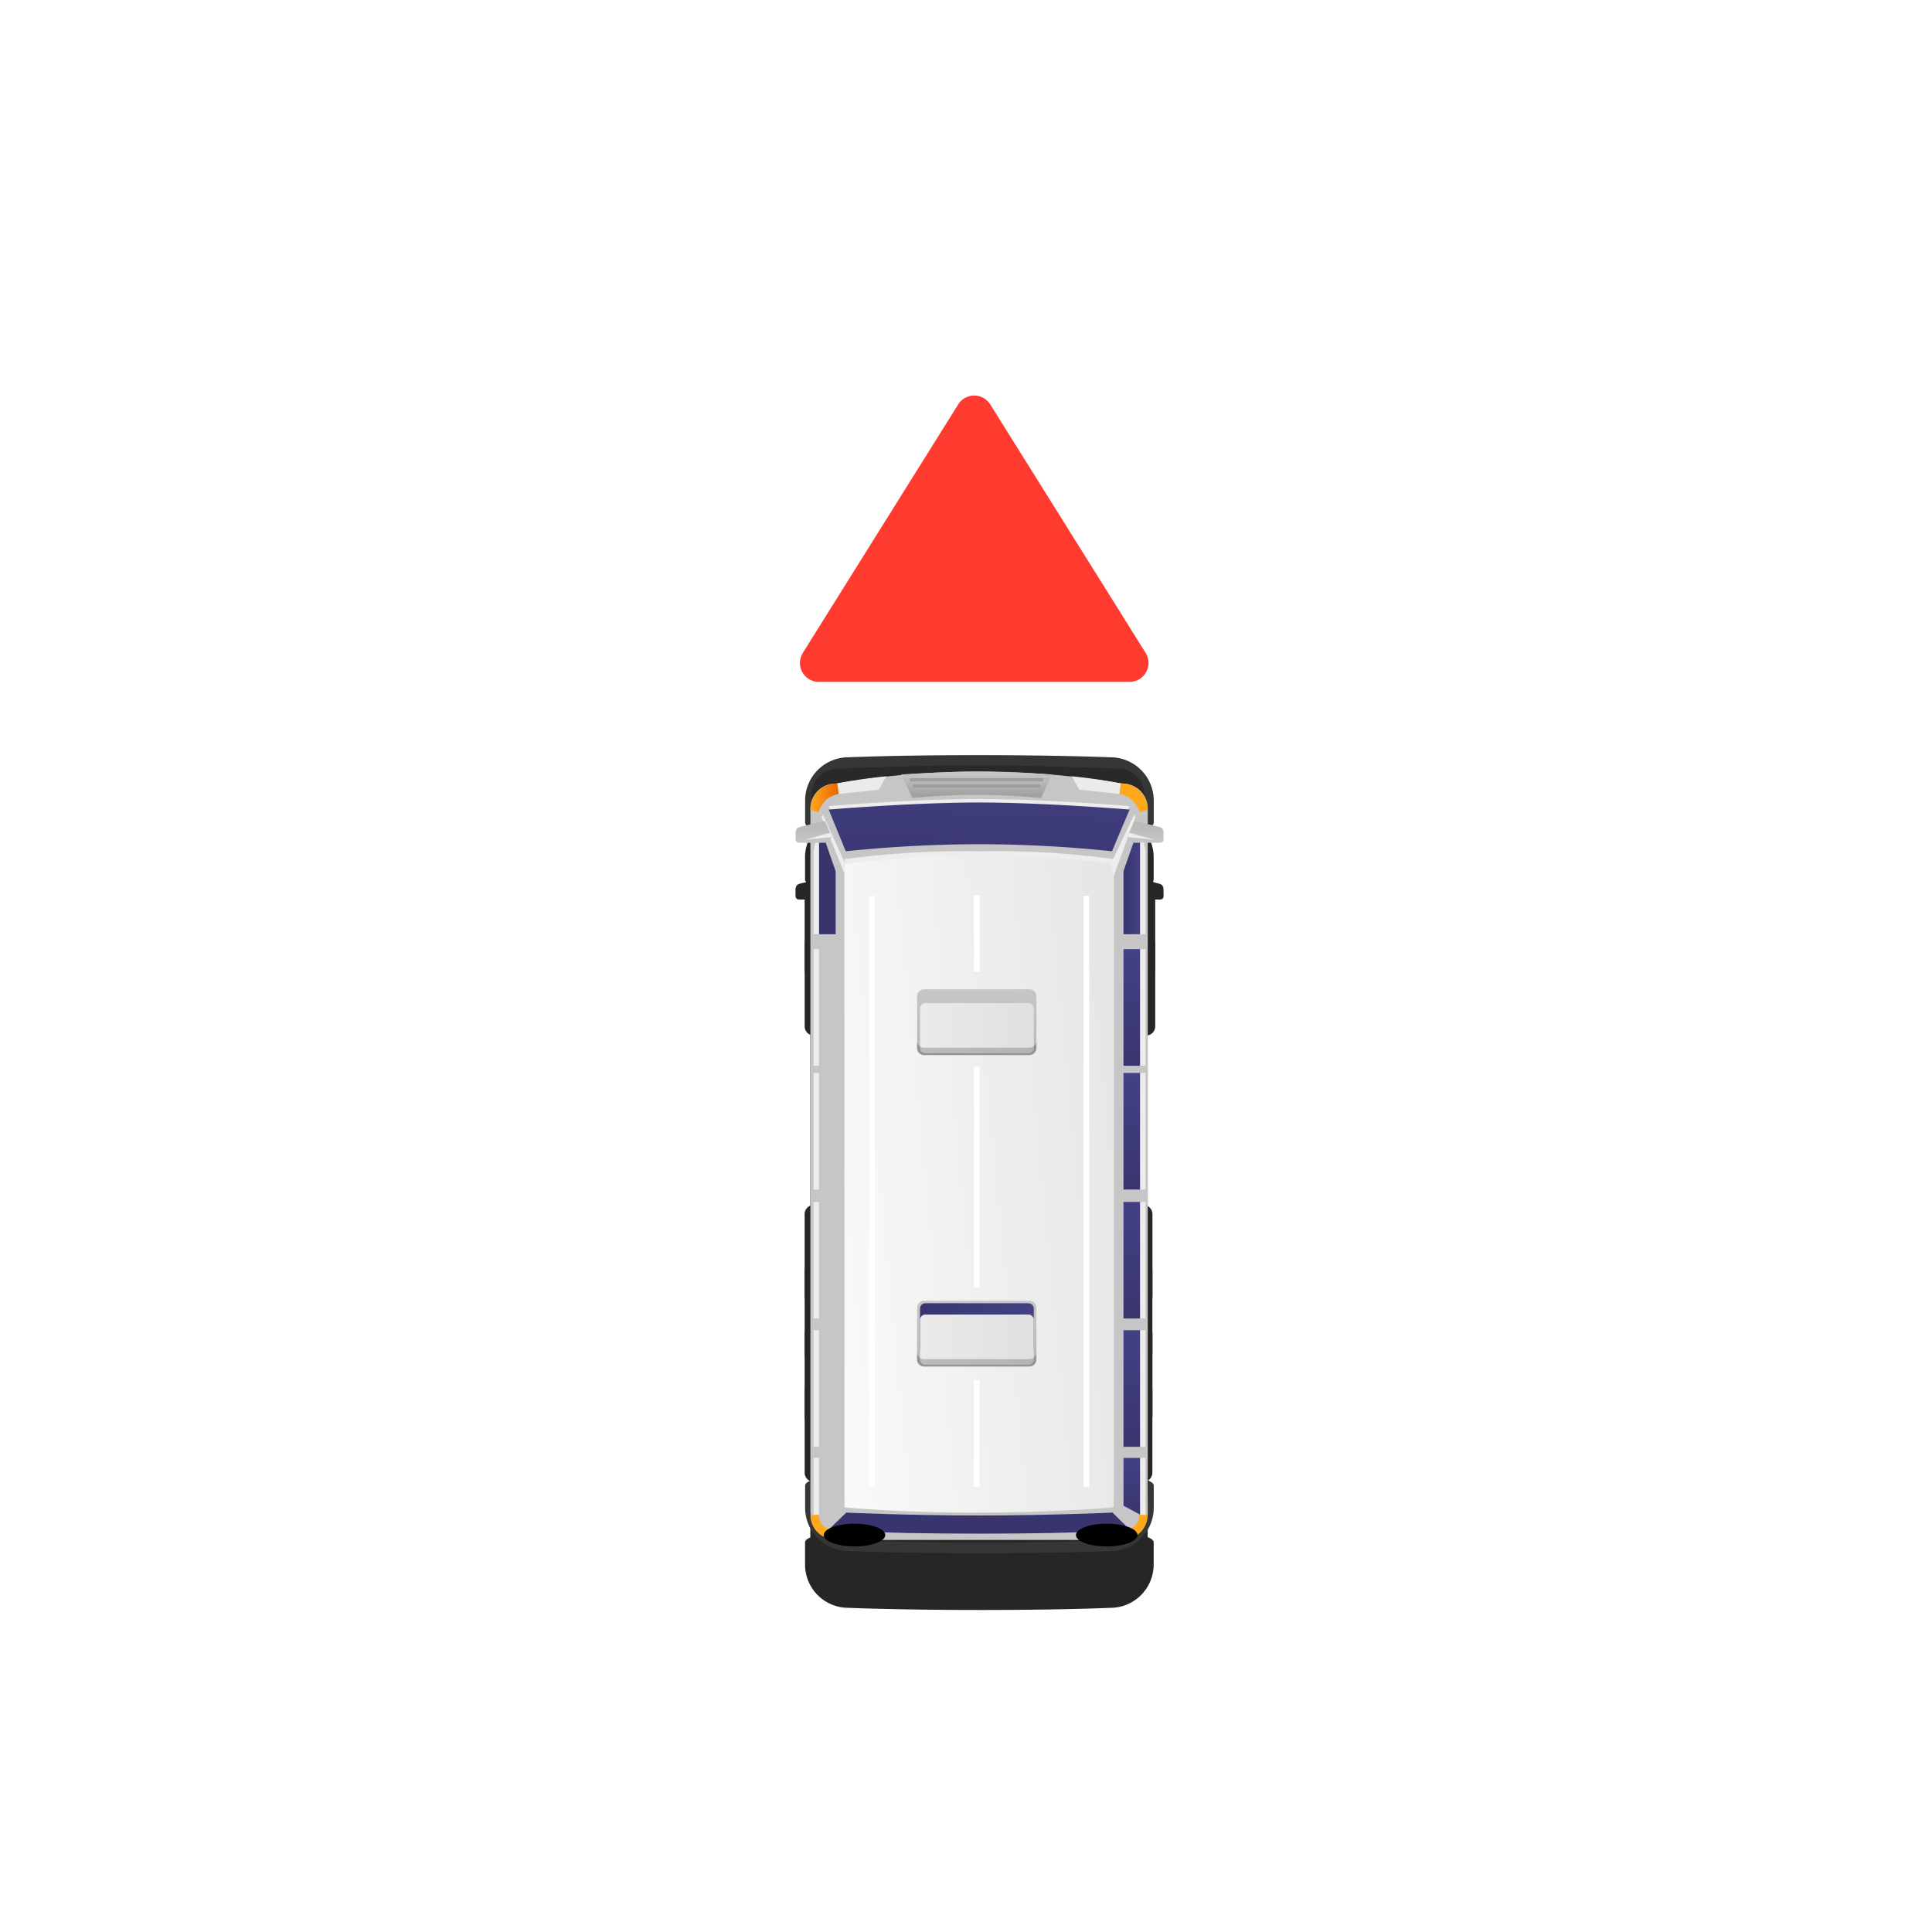 <svg xmlns="http://www.w3.org/2000/svg" xmlns:xlink="http://www.w3.org/1999/xlink" width="102" height="102" viewBox="0 0 102 102">
  <defs>
    <filter id="Union_23" x="32.501" y="33.366" width="38.429" height="61.134" filterUnits="userSpaceOnUse">
      <feOffset dy="3" input="SourceAlpha"/>
      <feGaussianBlur stdDeviation="3" result="blur"/>
      <feFlood flood-opacity="0.302"/>
      <feComposite operator="in" in2="blur"/>
      <feComposite in="SourceGraphic"/>
    </filter>
    <linearGradient id="linear-gradient" x1="0.5" y1="1" x2="0.5" gradientUnits="objectBoundingBox">
      <stop offset="0" stop-color="#c6c6c6"/>
      <stop offset="1" stop-color="#c6c6c6"/>
    </linearGradient>
    <linearGradient id="linear-gradient-2" x1="0.11" y1="1.958" x2="0.839" y2="-0.702" gradientUnits="objectBoundingBox">
      <stop offset="0" stop-color="#434185"/>
      <stop offset="1" stop-color="#38356e"/>
    </linearGradient>
    <linearGradient id="linear-gradient-3" x1="-17.307" y1="716.064" x2="-16.596" y2="710.057" xlink:href="#linear-gradient-2"/>
    <linearGradient id="linear-gradient-4" x1="0" y1="0.5" x2="1" y2="0.5" xlink:href="#linear-gradient-2"/>
    <linearGradient id="linear-gradient-5" x1="-294.712" y1="0.5" x2="-293.712" y2="0.5" xlink:href="#linear-gradient-2"/>
    <linearGradient id="linear-gradient-6" x1="-0.4" y1="0.707" x2="1.405" y2="0.288" gradientUnits="objectBoundingBox">
      <stop offset="0" stop-color="#e0e0e0"/>
      <stop offset="1" stop-color="#fff"/>
    </linearGradient>
    <linearGradient id="linear-gradient-7" y1="0.5" x2="1" y2="0.5" gradientUnits="objectBoundingBox">
      <stop offset="0" stop-color="#e86500"/>
      <stop offset="1" stop-color="#ffa81c"/>
    </linearGradient>
    <linearGradient id="linear-gradient-8" x1="-189.762" y1="0.5" x2="-188.762" y2="0.5" xlink:href="#linear-gradient-7"/>
    <linearGradient id="linear-gradient-9" x1="-184.46" y1="598.815" x2="-183.46" y2="598.815" xlink:href="#linear-gradient-7"/>
    <linearGradient id="linear-gradient-10" x1="-19.878" y1="598.815" x2="-18.878" y2="598.815" xlink:href="#linear-gradient-7"/>
    <linearGradient id="linear-gradient-11" x1="0.5" y1="0.996" x2="0.5" y2="0.1" gradientUnits="objectBoundingBox">
      <stop offset="0" stop-color="#c9c9c9"/>
      <stop offset="1" stop-color="#a1a1a1"/>
    </linearGradient>
    <linearGradient id="linear-gradient-12" x1="0.5" y1="1" x2="0.5" y2="0" xlink:href="#linear-gradient-2"/>
    <linearGradient id="linear-gradient-22" x1="0.5" y1="1" x2="0.5" gradientUnits="objectBoundingBox">
      <stop offset="0" stop-color="#c6c6c6"/>
      <stop offset="1" stop-color="#b8b8b8"/>
    </linearGradient>
    <linearGradient id="linear-gradient-24" y1="0.5" x2="1" y2="0.5" gradientUnits="objectBoundingBox">
      <stop offset="0" stop-color="#e0e0e0"/>
      <stop offset="1" stop-color="#eaeaea"/>
    </linearGradient>
    <linearGradient id="linear-gradient-28" x1="305.519" y1="1" x2="305.519" gradientUnits="objectBoundingBox">
      <stop offset="0" stop-color="#b8b8b8"/>
      <stop offset="1" stop-color="#c6c6c6"/>
    </linearGradient>
    <linearGradient id="linear-gradient-29" x1="424.954" y1="1" x2="424.954" y2="0" xlink:href="#linear-gradient-28"/>
    <radialGradient id="radial-gradient" cx="0.5" cy="0.5" r="1.346" gradientTransform="translate(0.314 -406.408) scale(0.371 0.372)" gradientUnits="objectBoundingBox">
      <stop offset="0" stop-color="#f40"/>
      <stop offset="1"/>
    </radialGradient>
    <radialGradient id="radial-gradient-2" cx="0.5" cy="0.5" r="1.346" gradientTransform="translate(0.314 -406.408) scale(0.372 0.372)" xlink:href="#radial-gradient"/>
    <clipPath id="clip-Artboard_20">
      <rect width="102" height="102"/>
    </clipPath>
  </defs>
  <g id="Artboard_20" data-name="Artboard – 20" clip-path="url(#clip-Artboard_20)">
    <g id="Group_11714" data-name="Group 11714">
      <g id="Group_11708" data-name="Group 11708" transform="translate(-1 5)">
        <g id="Group_10988" data-name="Group 10988" transform="translate(-489.568 -3832) rotate(180)">
          <g id="Group_10959" data-name="Group 10959" transform="translate(483.344 -1711.729)">
            <g transform="matrix(-1, 0, 0, -1, -973.91, -2115.27)" filter="url(#Union_23)">
              <path id="Union_23-2" data-name="Union 23" d="M2.807,42.02A2.286,2.286,0,0,1,.52,39.735V38.561a.179.179,0,0,1,.067-.128c-.162-.038-.3-.072-.368-.091C-.019,38.271,0,38.1,0,37.9s-.052-.393.214-.393H.837V35.628a.488.488,0,0,1-.4-.479V30.815a.488.488,0,0,1,.4-.479V18.326A.488.488,0,0,1,.588,17.9V13.568a.488.488,0,0,1,.249-.426v-1.13a.488.488,0,0,1-.249-.425V7.251a.486.486,0,0,1,.249-.425V3.845C.632,3.763.52,3.672.52,3.574V2.4A2.287,2.287,0,0,1,2.807.114S5.285,0,9.627,0s7.014.114,7.014.114A2.285,2.285,0,0,1,18.926,2.4V3.574c0,.092-.1.177-.28.256V6.8a.488.488,0,0,1,.3.451v4.333a.489.489,0,0,1-.3.452v1.079a.488.488,0,0,1,.3.451V17.9a.488.488,0,0,1-.3.451V30.364a.488.488,0,0,1,.3.451v4.333a.489.489,0,0,1-.3.452v1.909h.566c.265,0,.215.2.215.393s.022.369-.215.439c-.067.019-.2.051-.356.088a.182.182,0,0,1,.07.131v1.174a2.285,2.285,0,0,1-2.285,2.285s-2.48.113-6.821.113S2.807,42.02,2.807,42.02Z" transform="translate(61.43 82) rotate(180)" fill="#262626" stroke="rgba(0,0,0,0)" stroke-miterlimit="10" stroke-width="1"/>
            </g>
            <g id="Group_10937" data-name="Group 10937" transform="translate(-1047.958 -2209.679)">
              <g id="Group_10936" data-name="Group 10936" transform="translate(12.614 12.407)">
                <g id="Group_10930" data-name="Group 10930" transform="translate(0.442 6.764)">
                  <path id="Rectangle_3982" data-name="Rectangle 3982" d="M.488,0H1.607A.489.489,0,0,1,2.1.489V4.82a.489.489,0,0,1-.489.489H.488A.488.488,0,0,1,0,4.821V.488A.488.488,0,0,1,.488,0Z" transform="translate(0 23.563)" fill="#262626"/>
                  <path id="Rectangle_3983" data-name="Rectangle 3983" d="M.488,0H1.61A.488.488,0,0,1,2.1.488V4.82a.489.489,0,0,1-.489.489H.488A.488.488,0,0,1,0,4.821V.488A.488.488,0,0,1,.488,0Z" transform="translate(16.409 23.563)" fill="#262626"/>
                  <path id="Rectangle_3984" data-name="Rectangle 3984" d="M.487,0H1.609A.488.488,0,0,1,2.1.488V4.82a.489.489,0,0,1-.489.489H.488A.488.488,0,0,1,0,4.821V.487A.487.487,0,0,1,.487,0Z" transform="translate(16.409)" fill="#262626"/>
                  <path id="Rectangle_3985" data-name="Rectangle 3985" d="M.489,0h1.12A.488.488,0,0,1,2.1.488V4.822a.487.487,0,0,1-.487.487H.488A.488.488,0,0,1,0,4.821V.489A.489.489,0,0,1,.489,0Z" transform="translate(16.409 6.314)" fill="#262626"/>
                  <path id="Rectangle_3986" data-name="Rectangle 3986" d="M.487,0H1.608A.488.488,0,0,1,2.1.488V4.82a.489.489,0,0,1-.489.489H.488A.488.488,0,0,1,0,4.821V.487A.487.487,0,0,1,.487,0Z" transform="translate(0.146)" fill="#262626"/>
                  <path id="Rectangle_3987" data-name="Rectangle 3987" d="M.489,0H1.608A.488.488,0,0,1,2.1.488V4.822a.487.487,0,0,1-.487.487H.488A.488.488,0,0,1,0,4.821V.489A.489.489,0,0,1,.489,0Z" transform="translate(0.146 6.314)" fill="#262626"/>
                </g>
                <path id="Path_21824" data-name="Path 21824" d="M167.923,71.607a2.285,2.285,0,0,1-2.285,2.285s-2.48.113-6.821.113-7.013-.113-7.013-.113a2.286,2.286,0,0,1-2.287-2.285V70.433c0-1.262,18.406-1.262,18.406,0Z" transform="translate(-148.997 -31.872)" fill="#363636"/>
                <path id="Path_21825" data-name="Path 21825" d="M149.922,70.1s.047,1.393.092,1.822a1.335,1.335,0,0,0,1.293,1.356s4.348.181,7.552.181,7.421-.181,7.421-.181a1.378,1.378,0,0,0,1.292-1.356c.051-.5.095-1.744.095-1.744Z" transform="translate(-148.99 -31.861)" fill="#292929"/>
                <path id="Path_21826" data-name="Path 21826" d="M149.517,34.926a2.287,2.287,0,0,1,2.287-2.284s2.478-.114,6.82-.114,7.014.114,7.014.114a2.286,2.286,0,0,1,2.285,2.284V36.1c0,1.261-18.406,1.261-18.406,0Z" transform="translate(-148.997 -32.528)" fill="#363636"/>
                <path id="Path_21827" data-name="Path 21827" d="M167.508,36.412s-.047-1.392-.093-1.823a1.332,1.332,0,0,0-1.29-1.353s-4.347-.183-7.552-.183-7.424.183-7.424.183a1.376,1.376,0,0,0-1.292,1.353c-.051.5-.094,1.746-.094,1.746Z" transform="translate(-148.993 -32.519)" fill="#292929"/>
                <path id="Path_21828" data-name="Path 21828" d="M167.638,71.828a1.319,1.319,0,0,1-1.318,1.319,45.551,45.551,0,0,1-15.172,0,1.32,1.32,0,0,1-1.32-1.319V34.623c0-.728,1.205-1.406,2.944-1.406h11.953c2.222,0,2.913.77,2.913,1.5Z" transform="translate(-148.991 -32.516)" fill="url(#linear-gradient)"/>
                <path id="Path_21829" data-name="Path 21829" d="M151.7,69.122a68.353,68.353,0,0,0,7,.374,70.289,70.289,0,0,0,7.056-.374l.9,2.2s-4.43.374-7.925.374-7.961-.374-7.961-.374Z" transform="translate(-148.975 -31.878)" fill="#ededed"/>
                <path id="Path_21830" data-name="Path 21830" d="M151.7,68.94a68.533,68.533,0,0,0,7,.373,70.474,70.474,0,0,0,7.056-.373l.9,2.2s-4.43.374-7.925.374-7.961-.374-7.961-.374Z" transform="translate(-148.975 -31.881)" fill="url(#linear-gradient-2)"/>
                <path id="Path_21831" data-name="Path 21831" d="M165.727,34.654s-3.227-.152-7-.152-7.054.152-7.054.152l-.906-.894s2.058-.218,7.859-.218c6.078,0,8.027.218,8.027.218Z" transform="translate(-148.975 -32.51)" fill="url(#linear-gradient-3)"/>
                <path id="Path_21832" data-name="Path 21832" d="M150.22,64.636v5.853l.882-2.526V64.636Z" transform="translate(-148.984 -31.958)" fill="url(#linear-gradient-4)"/>
                <path id="Path_21833" data-name="Path 21833" d="M166.9,64.636v5.853l-.882-2.526V64.636Z" transform="translate(-148.704 -31.958)" fill="url(#linear-gradient-5)"/>
                <path id="Path_21834" data-name="Path 21834" d="M165.806,69.12a47.666,47.666,0,0,1-7.155.416,45.381,45.381,0,0,1-7.059-.416V35.363h14.214Z" transform="translate(-148.96 -32.478)" fill="#ededed"/>
                <path id="Path_21835" data-name="Path 21835" d="M165.806,68.869a47.666,47.666,0,0,1-7.155.416,45.381,45.381,0,0,1-7.059-.416V34.911s3.083-.276,7.275-.276,6.939.276,6.939.276Z" transform="translate(-148.96 -32.491)" fill="url(#linear-gradient-6)"/>
                <path id="Path_21836" data-name="Path 21836" d="M165.981,72.467l-.079-.553-2.116.223-.4.709s.741-.075,1.385-.17S165.981,72.467,165.981,72.467Z" transform="translate(-148.751 -31.829)" fill="#ebebeb"/>
                <path id="Path_21837" data-name="Path 21837" d="M166.937,70.963l.416.138a1.378,1.378,0,0,1-1.416,1.382l-.079-.553a1.52,1.52,0,0,0,.686-.327A2.117,2.117,0,0,0,166.937,70.963Z" transform="translate(-148.707 -31.845)" fill="url(#linear-gradient-7)"/>
                <path id="Path_21838" data-name="Path 21838" d="M151.221,72.467l.078-.553,2.116.223.4.709s-.741-.075-1.385-.17S151.221,72.467,151.221,72.467Z" transform="translate(-148.967 -31.829)" fill="#ebebeb"/>
                <path id="Path_21839" data-name="Path 21839" d="M150.247,70.963l-.419.138a1.38,1.38,0,0,0,1.418,1.382l.078-.553a1.512,1.512,0,0,1-.684-.327A2.115,2.115,0,0,1,150.247,70.963Z" transform="translate(-148.991 -31.845)" fill="url(#linear-gradient-8)"/>
                <path id="Path_21840" data-name="Path 21840" d="M151.221,33.256v.473l1.483-.062.013-.45Z" transform="translate(-148.967 -32.516)" fill="#820000"/>
                <path id="Path_21841" data-name="Path 21841" d="M150.271,34.548l-.438-.028a1.28,1.28,0,0,1,1.413-1.263v.472a1,1,0,0,0-.753.244A.9.9,0,0,0,150.271,34.548Z" transform="translate(-148.991 -32.515)" fill="url(#linear-gradient-9)"/>
                <path id="Path_21842" data-name="Path 21842" d="M165.967,33.256v.473l-1.482-.062-.014-.45Z" transform="translate(-148.731 -32.516)" fill="#820000"/>
                <path id="Path_21843" data-name="Path 21843" d="M166.916,34.548l.436-.028a1.278,1.278,0,0,0-1.411-1.263v.472a.993.993,0,0,1,.751.244A.894.894,0,0,1,166.916,34.548Z" transform="translate(-148.705 -32.515)" fill="url(#linear-gradient-10)"/>
                <g id="Group_10931" data-name="Group 10931" transform="translate(5.886 39.871)">
                  <path id="Path_21844" data-name="Path 21844" d="M162.165,71.7s-1.595.173-3.383.173-3.406-.173-3.406-.173l-.586,1.243s2.125.154,3.958.154,4.006-.154,4.006-.154Z" transform="translate(-154.789 -71.703)" fill="url(#linear-gradient-11)"/>
                  <rect id="Rectangle_3988" data-name="Rectangle 3988" width="7.029" height="0.164" transform="translate(0.467 0.88)" fill="#9e9e9e"/>
                  <rect id="Rectangle_3989" data-name="Rectangle 3989" width="6.721" height="0.165" transform="translate(0.621 0.553)" fill="#9e9e9e"/>
                </g>
                <rect id="Rectangle_3990" data-name="Rectangle 3990" width="0.882" height="6.155" transform="translate(1.236 25.735)" fill="url(#linear-gradient-12)"/>
                <rect id="Rectangle_3991" data-name="Rectangle 3991" width="0.882" height="6.155" transform="translate(17.314 25.735)" fill="url(#linear-gradient-12)"/>
                <path id="Path_21845" data-name="Path 21845" d="M167.168,64.636h-.283v5.853l.283-1.473Z" transform="translate(-148.689 -31.958)" fill="#ededed"/>
                <path id="Path_21846" data-name="Path 21846" d="M150.225,64.636h-.282v4.38l.282,1.473Z" transform="translate(-148.989 -31.958)" fill="#ededed"/>
                <rect id="Rectangle_3992" data-name="Rectangle 3992" width="0.283" height="6.155" transform="translate(18.196 25.735)" fill="#ededed"/>
                <rect id="Rectangle_3993" data-name="Rectangle 3993" width="0.282" height="6.155" transform="translate(0.954 25.735)" fill="#ededed"/>
                <rect id="Rectangle_3994" data-name="Rectangle 3994" width="0.882" height="6.155" transform="translate(1.236 19.2)" fill="url(#linear-gradient-12)"/>
                <rect id="Rectangle_3995" data-name="Rectangle 3995" width="0.882" height="6.155" transform="translate(17.314 19.2)" fill="url(#linear-gradient-12)"/>
                <rect id="Rectangle_3996" data-name="Rectangle 3996" width="0.283" height="6.155" transform="translate(18.196 19.2)" fill="#ededed"/>
                <rect id="Rectangle_3997" data-name="Rectangle 3997" width="0.282" height="6.155" transform="translate(0.954 19.2)" fill="#ededed"/>
                <rect id="Rectangle_3998" data-name="Rectangle 3998" width="0.882" height="6.155" transform="translate(1.236 12.39)" fill="url(#linear-gradient-12)"/>
                <rect id="Rectangle_3999" data-name="Rectangle 3999" width="0.882" height="6.155" transform="translate(17.314 12.39)" fill="url(#linear-gradient-12)"/>
                <rect id="Rectangle_4000" data-name="Rectangle 4000" width="0.283" height="6.155" transform="translate(18.196 12.39)" fill="#ededed"/>
                <rect id="Rectangle_4001" data-name="Rectangle 4001" width="0.282" height="6.155" transform="translate(0.954 12.39)" fill="#ededed"/>
                <rect id="Rectangle_4002" data-name="Rectangle 4002" width="0.882" height="6.155" transform="translate(1.236 5.617)" fill="url(#linear-gradient-12)"/>
                <rect id="Rectangle_4003" data-name="Rectangle 4003" width="0.882" height="6.155" transform="translate(17.314 5.617)" fill="url(#linear-gradient-12)"/>
                <rect id="Rectangle_4004" data-name="Rectangle 4004" width="0.283" height="6.155" transform="translate(18.196 5.617)" fill="#ededed"/>
                <rect id="Rectangle_4005" data-name="Rectangle 4005" width="0.282" height="6.155" transform="translate(0.954 5.617)" fill="#ededed"/>
                <path id="Path_21847" data-name="Path 21847" d="M151.1,35l-.882-.476v3h.882Z" transform="translate(-148.984 -32.493)" fill="url(#linear-gradient-12)"/>
                <path id="Path_21848" data-name="Path 21848" d="M166.9,34.525l-.882.476v2.528h.882Z" transform="translate(-148.704 -32.493)" fill="url(#linear-gradient-12)"/>
                <rect id="Rectangle_4006" data-name="Rectangle 4006" width="0.283" height="3.004" transform="translate(18.196 2.032)" fill="#ededed"/>
                <rect id="Rectangle_4007" data-name="Rectangle 4007" width="0.282" height="3.004" transform="translate(0.954 2.032)" fill="#ededed"/>
                <path id="Path_21849" data-name="Path 21849" d="M165.509,68.278,166.7,70.9l.065-.144-1.2-2.964Z" transform="translate(-148.713 -31.902)" fill="#ededed"/>
                <path id="Path_21850" data-name="Path 21850" d="M151.766,68.282l-1.232,2.62-.064-.144,1.141-3.087Z" transform="translate(-148.98 -31.904)" fill="#ededed"/>
                <g id="Group_10932" data-name="Group 10932" transform="translate(6.714 26.298)">
                  <path id="Rectangle_4008" data-name="Rectangle 4008" d="M.372,0H5.932A.373.373,0,0,1,6.3.373V3.1a.374.374,0,0,1-.374.374H.372A.372.372,0,0,1,0,3.1V.372A.372.372,0,0,1,.372,0Z" transform="translate(0 0)" fill="url(#linear-gradient-22)"/>
                  <path id="Rectangle_4009" data-name="Rectangle 4009" d="M.284,0H5.722a.284.284,0,0,1,.284.284V2.365a.284.284,0,0,1-.284.284H.283A.283.283,0,0,1,0,2.366V.284A.284.284,0,0,1,.284,0Z" transform="translate(0.139 0.692)" fill="url(#linear-gradient-4)"/>
                  <path id="Rectangle_4010" data-name="Rectangle 4010" d="M.284,0H5.722a.284.284,0,0,1,.284.284V2.366a.284.284,0,0,1-.284.284H.283A.283.283,0,0,1,0,2.366V.284A.284.284,0,0,1,.284,0Z" transform="translate(0.139 0.098)" fill="url(#linear-gradient-24)"/>
                  <path id="Path_21851" data-name="Path 21851" d="M161.528,58.367h-5.546a.38.38,0,0,0-.38.381v.389a.379.379,0,0,1,.38-.38h5.546a.377.377,0,0,1,.379.38v-.389A.379.379,0,0,0,161.528,58.367Z" transform="translate(-155.603 -58.367)" fill="#040205" opacity="0.2"/>
                </g>
                <g id="Group_10933" data-name="Group 10933" transform="translate(6.714 9.855)">
                  <path id="Rectangle_4011" data-name="Rectangle 4011" d="M.373,0H5.932A.373.373,0,0,1,6.3.373V3.1a.373.373,0,0,1-.373.373H.372A.372.372,0,0,1,0,3.1V.373A.373.373,0,0,1,.373,0Z" transform="translate(0 0)" fill="url(#linear-gradient-22)"/>
                  <path id="Rectangle_4012" data-name="Rectangle 4012" d="M.284,0H5.722a.284.284,0,0,1,.284.284V2.366a.283.283,0,0,1-.283.283H.283A.283.283,0,0,1,0,2.366V.284A.284.284,0,0,1,.284,0Z" transform="translate(0.139 0.691)" fill="url(#linear-gradient-4)"/>
                  <path id="Rectangle_4013" data-name="Rectangle 4013" d="M.284,0H5.722a.284.284,0,0,1,.284.284V2.366a.283.283,0,0,1-.283.283H.283A.283.283,0,0,1,0,2.366V.284A.284.284,0,0,1,.284,0Z" transform="translate(0.139 0.097)" fill="url(#linear-gradient-24)"/>
                  <path id="Path_21852" data-name="Path 21852" d="M161.528,42.211h-5.546a.38.38,0,0,0-.38.38v.389a.378.378,0,0,1,.38-.379h5.546a.377.377,0,0,1,.379.379v-.389A.378.378,0,0,0,161.528,42.211Z" transform="translate(-155.603 -42.211)" fill="#040205" opacity="0.2"/>
                </g>
                <g id="Group_10934" data-name="Group 10934" transform="translate(0 37.508)">
                  <path id="Path_21853" data-name="Path 21853" d="M150.555,70.523s-1.093-.24-1.33-.308-.215-.243-.215-.44-.052-.393.215-.393h1.33l.377.3Z" transform="translate(-149.006 -69.382)" fill="url(#linear-gradient-28)"/>
                  <path id="Path_21854" data-name="Path 21854" d="M150.923,69.674l-1.434-.133,1.329.37Z" transform="translate(-148.997 -69.379)" fill="#ededed"/>
                </g>
                <g id="Group_10935" data-name="Group 10935" transform="translate(17.504 37.508)">
                  <path id="Path_21855" data-name="Path 21855" d="M166.581,70.523s1.093-.24,1.332-.308.216-.243.216-.44.05-.393-.216-.393h-1.332l-.376.3Z" transform="translate(-166.205 -69.382)" fill="url(#linear-gradient-29)"/>
                  <path id="Path_21856" data-name="Path 21856" d="M166.2,69.674l1.435-.133-1.329.37Z" transform="translate(-166.205 -69.379)" fill="#ededed"/>
                </g>
                <path id="Path_21857" data-name="Path 21857" d="M152.866,53.451V35.965h.3V67.181h-.3V53.451" transform="translate(-148.937 -32.467)" fill="#fff"/>
                <rect id="Rectangle_4014" data-name="Rectangle 4014" width="0.297" height="31.216" transform="translate(15.253 3.498)" fill="#fff"/>
                <rect id="Rectangle_4015" data-name="Rectangle 4015" width="0.296" height="4.004" transform="translate(9.719 30.71)" fill="#fff"/>
                <rect id="Rectangle_4016" data-name="Rectangle 4016" width="0.296" height="11.641" transform="translate(9.719 14.035)" fill="#fff"/>
                <rect id="Rectangle_4017" data-name="Rectangle 4017" width="0.296" height="5.63" transform="translate(9.719 3.498)" fill="#fff"/>
                <path id="Path_21858" data-name="Path 21858" d="M153.608,33.48c0,.333-.728.6-1.623.6s-1.623-.27-1.623-.6.727-.6,1.623-.6S153.608,33.146,153.608,33.48Z" transform="translate(-148.982 -32.522)" fill="url(#radial-gradient)" style="mix-blend-mode: screen;isolation: isolate"/>
                <path id="Path_21859" data-name="Path 21859" d="M166.69,33.48c0,.333-.725.6-1.622.6s-1.623-.27-1.623-.6.727-.6,1.623-.6S166.69,33.146,166.69,33.48Z" transform="translate(-148.75 -32.522)" fill="url(#radial-gradient-2)" style="mix-blend-mode: screen;isolation: isolate"/>
              </g>
            </g>
          </g>
          <path id="Polygon_19" data-name="Polygon 19" d="M9.152,1.357a1,1,0,0,1,1.7,0l8.2,13.113A1,1,0,0,1,18.2,16H1.8a1,1,0,0,1-.848-1.53Z" transform="translate(-532 -3847) rotate(-180)" fill="#ff3b30"/>
        </g>
      </g>
    </g>
  </g>
</svg>
